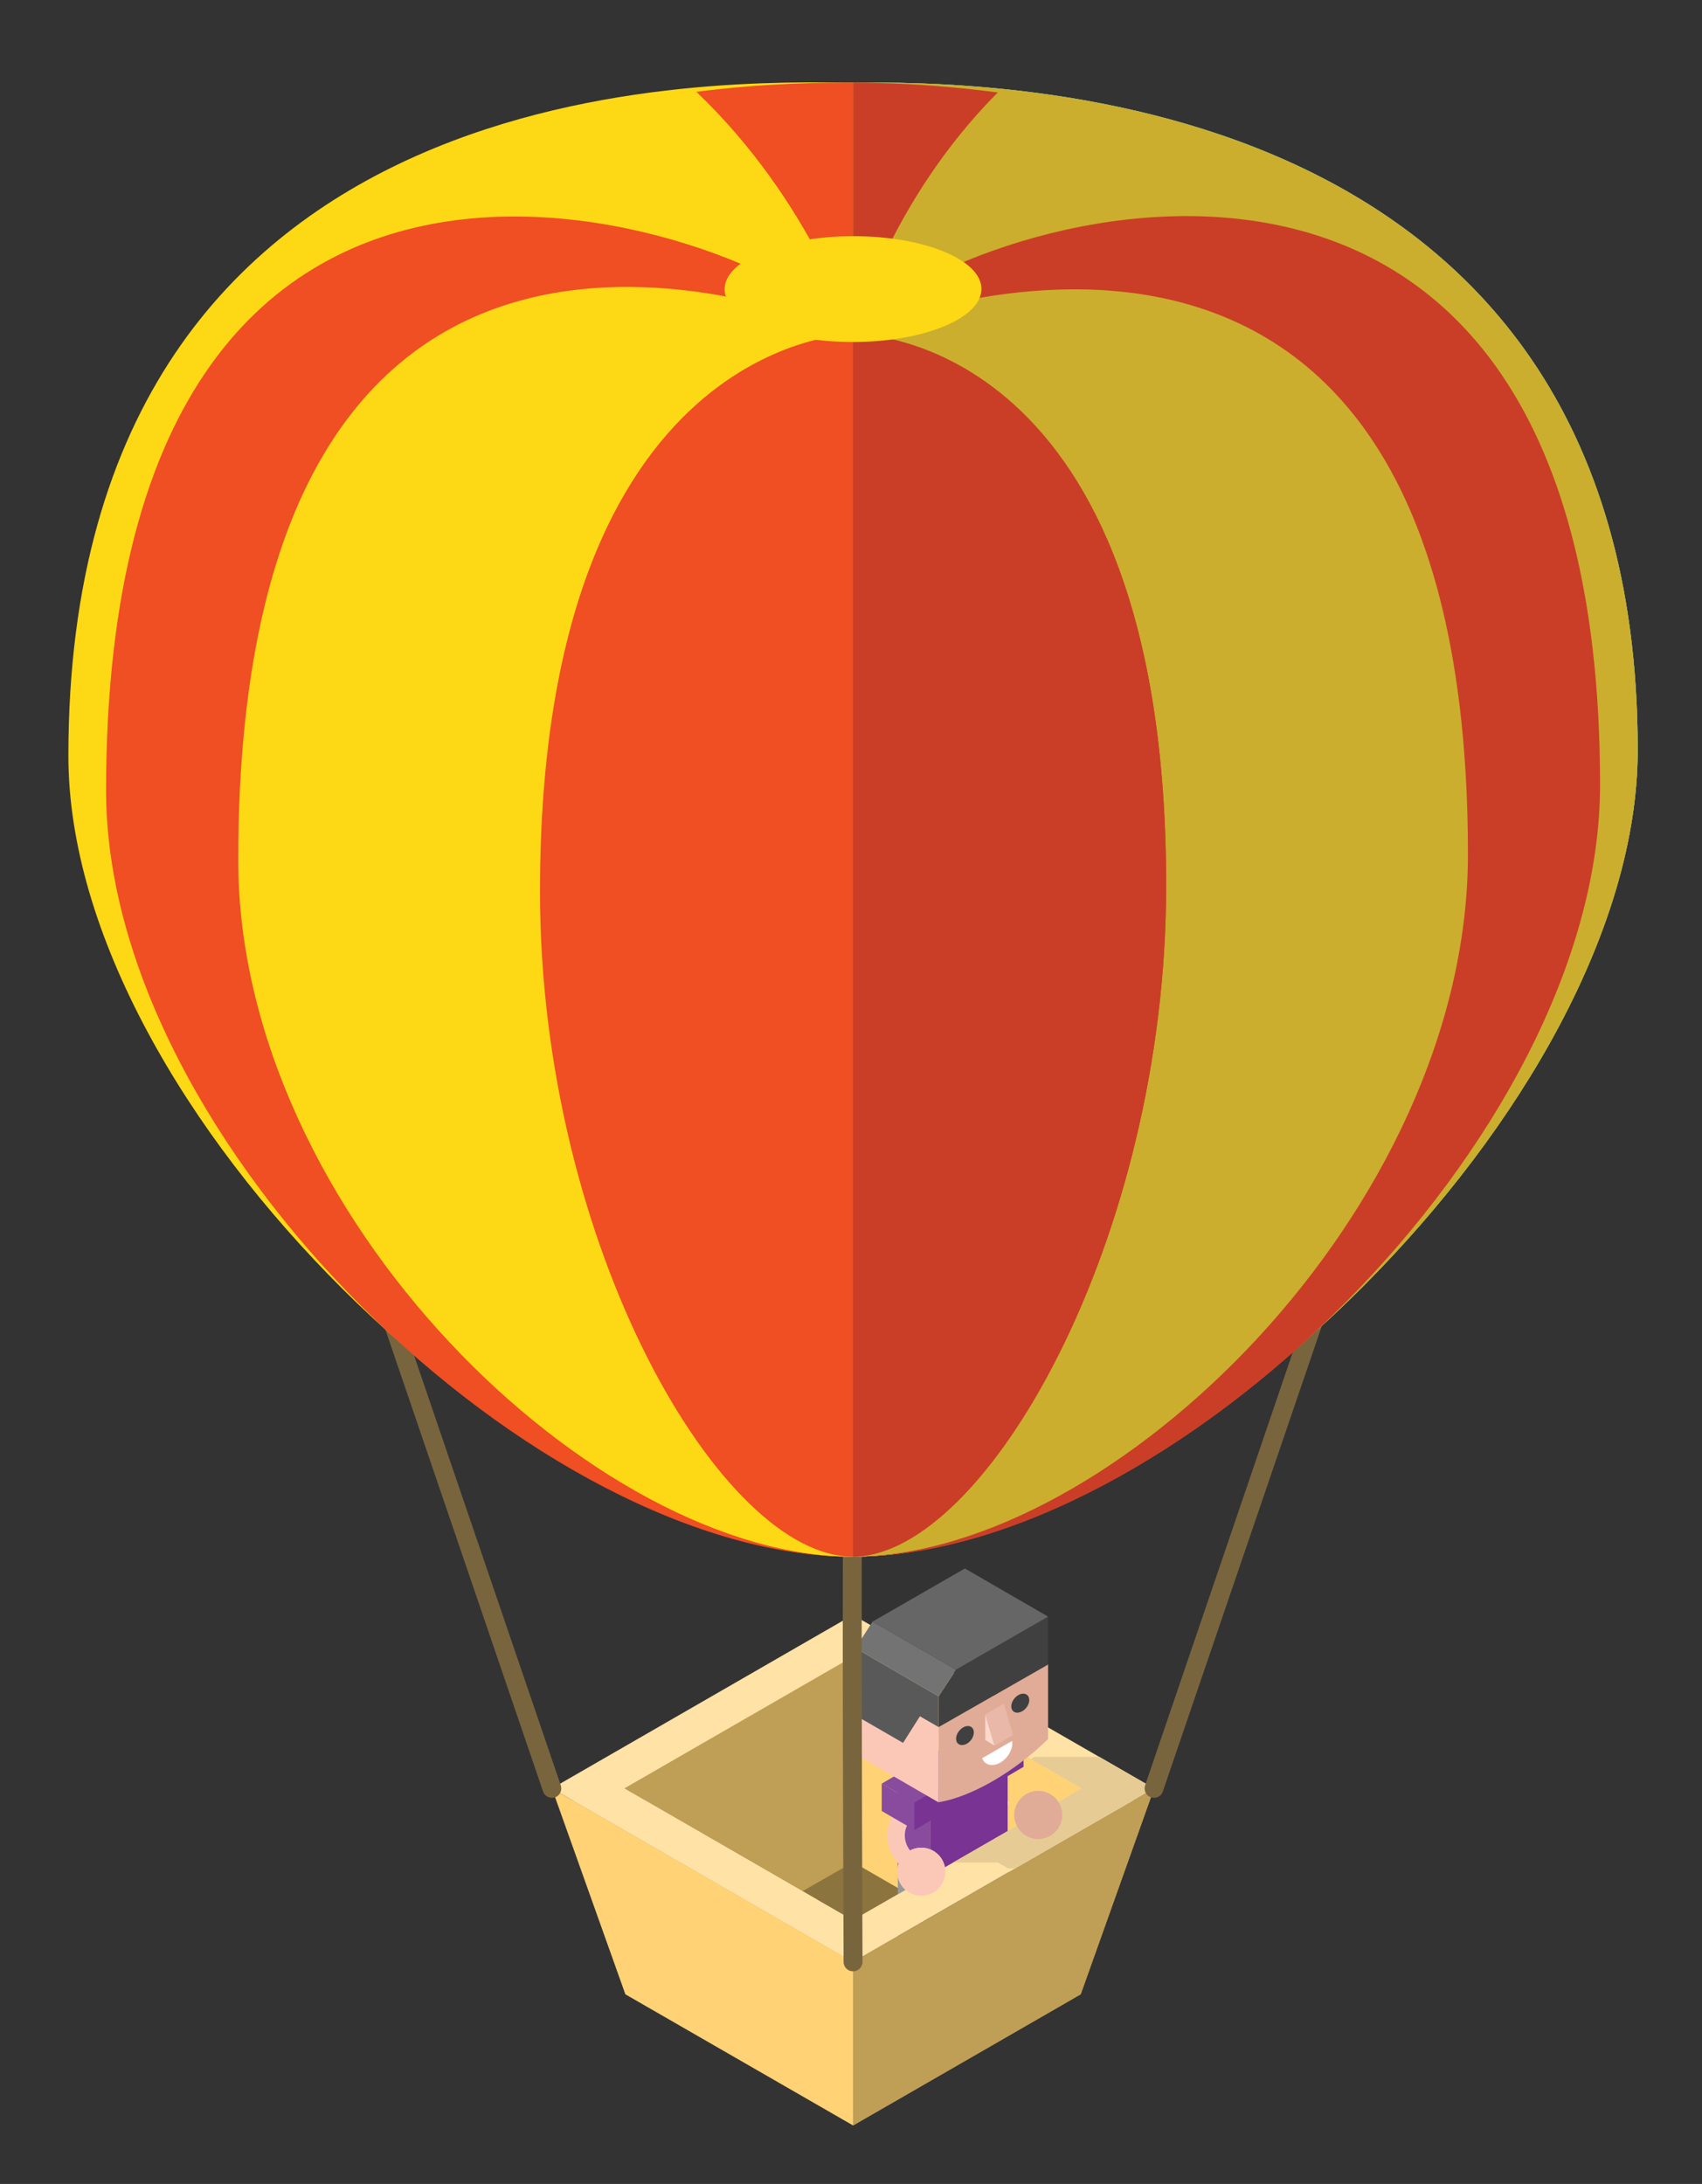 <?xml version="1.0" encoding="utf-8"?>
<!-- Generator: Adobe Illustrator 16.0.0, SVG Export Plug-In . SVG Version: 6.00 Build 0)  -->
<!DOCTYPE svg PUBLIC "-//W3C//DTD SVG 1.1//EN" "http://www.w3.org/Graphics/SVG/1.1/DTD/svg11.dtd">
<svg version="1.1" id="Layer_1" xmlns="http://www.w3.org/2000/svg" xmlns:xlink="http://www.w3.org/1999/xlink" x="0px" y="0px"
	 width="28.25px" height="36.25px" viewBox="0 0 28.25 36.25" enable-background="new 0 0 28.25 36.25" xml:space="preserve">
<rect x="0" y="0" width="28.25" height="36.25" fill="#333333" stroke="none"/>
<g>
	<g>
		<polygon fill="#FED275" points="9.161,29.684 14.16,32.563 14.16,35.279 10.38,33.102 		"/>
		<polygon fill="#BF9E55" points="14.16,35.279 14.16,32.563 19.156,29.684 17.938,33.102 		"/>
		<path fill="#FED275" d="M14.16,27.499v3.41l1.162,0.701c0,0,3.432-1.766,3.291-1.866s-4.153-2.608-4.153-2.608L14.16,27.499z"/>
		<polygon fill="#BF9E55" points="14.16,27.499 14.16,30.909 13.377,31.73 9.946,29.462 14.019,27.234 		"/>
		<g>
			<g>
				<polygon fill="#8C743F" points="14.995,31.39 14.16,30.909 13.322,31.39 14.16,31.873 				"/>
			</g>
		</g>
		<g>
			<path fill="#FFE2A6" d="M14.156,26.805l-4.995,2.879l4.995,2.879l4.997-2.879L14.156,26.805z M10.363,29.684l3.793-2.186
				l3.797,2.186l-3.797,2.188L10.363,29.684z"/>
		</g>
	</g>
	<g>
		<g>
			<g>
				<g>
					<path fill="#FDD9CC" d="M16.61,29.375L16.61,29.375l-0.249-0.146c-0.001,0.002-0.001,0.002-0.001,0.002
						c-0.189,0.326-0.076,0.746,0.25,0.935h0.002l0.143-0.249l0,0C16.566,29.807,16.5,29.564,16.61,29.375z"/>
				</g>
				<g>
					<polygon fill="#884B9D" points="16.989,28.873 16.448,28.559 16.183,28.713 16.725,29.027 					"/>
					<polygon fill="#884B9D" points="16.725,29.481 16.183,29.167 16.183,28.713 16.725,29.027 					"/>
					<polygon fill="#783393" points="16.989,28.873 16.725,29.027 16.725,29.481 16.989,29.326 					"/>
				</g>
				<g>
					<polygon fill="#595959" points="16.367,32.048 15.728,31.678 15.728,31.11 16.133,31.344 					"/>
					<polygon fill="#404040" points="16.725,31.002 16.133,31.344 16.367,32.048 16.958,31.708 					"/>
					<polygon fill="#989898" points="16.133,31.344 15.728,31.11 15.728,30.769 16.133,30.306 					"/>
					<polygon fill="#676767" points="16.725,31.002 16.133,31.344 16.133,30.306 16.725,30.504 					"/>
					<polygon fill="#676767" points="15.899,31.479 15.309,31.821 15.309,30.782 15.899,30.442 					"/>
					<polygon fill="#989898" points="15.309,32.107 14.902,31.873 14.902,30.833 15.309,31.069 					"/>
					<polygon fill="#595959" points="15.543,32.524 14.902,32.156 14.902,31.585 15.309,31.821 					"/>
					<polygon fill="#404040" points="15.899,31.479 15.309,31.821 15.543,32.524 16.133,32.182 					"/>
				</g>
				<g>
					<polygon fill="#884B9D" points="16.725,29.027 16.183,28.714 14.902,29.449 15.446,29.764 					"/>
					<polygon fill="#884B9D" points="15.446,31.42 14.902,31.107 14.902,29.449 15.446,29.764 					"/>
					<polygon fill="#783393" points="16.725,29.027 15.446,29.764 15.446,31.42 16.725,30.686 					"/>
				</g>
				<g>
					<path fill="#FBC8B8" d="M15.071,30.267c0,0,0,0,0.002,0l-0.25-0.146c-0.002,0-0.002,0-0.002,0.003
						c-0.187,0.326-0.077,0.744,0.25,0.933c0.002,0,0.002,0.002,0.002,0.002l0.145-0.25c-0.002,0-0.002,0-0.002,0
						C15.026,30.699,14.963,30.457,15.071,30.267z"/>
					<circle fill="#FBC8B8" cx="15.292" cy="31.067" r="0.399"/>
				</g>
				<g>
					<polygon fill="#884B9D" points="15.446,29.764 14.902,29.449 14.635,29.605 15.178,29.919 					"/>
					<polygon fill="#884B9D" points="15.178,30.375 14.635,30.059 14.635,29.605 15.178,29.919 					"/>
					<polygon fill="#783393" points="15.446,29.764 15.178,29.919 15.178,30.375 15.446,30.217 					"/>
				</g>
			</g>
			<g>
				<g>
					<path fill="#E0AC98" d="M15.578,28.668l1.818-1.047v1.244c-0.26,0.255-0.573,0.498-0.908,0.693
						c-0.338,0.195-0.651,0.315-0.91,0.356V28.668z"/>
				</g>
				<g>
					<polygon fill="#404040" points="15.578,28.668 15.578,28.157 15.867,27.715 17.396,26.833 17.396,27.629 					"/>
					<polygon fill="#595959" points="14.2,27.356 15.578,28.156 15.578,28.668 14.2,27.872 					"/>
					<polygon fill="#737373" points="14.2,27.356 15.578,28.156 15.867,27.714 14.484,26.915 					"/>
					<polygon fill="#666666" points="16.016,26.034 17.396,26.833 15.867,27.714 14.484,26.915 					"/>
				</g>
				<polygon fill="#FBC8B8" points="14.198,29.116 15.578,29.916 15.578,28.668 14.198,27.872 				"/>
				<polygon fill="#FDD9CC" points="16.506,28.975 16.354,28.881 16.354,28.456 				"/>
				<polygon fill="#EAB8A8" points="16.815,28.797 16.506,28.975 16.354,28.456 16.663,28.278 				"/>
				<path fill="#404040" d="M15.869,28.86c0,0.082,0.066,0.126,0.149,0.096c0.081-0.028,0.146-0.119,0.146-0.201
					c0-0.084-0.065-0.125-0.146-0.098C15.936,28.686,15.869,28.778,15.869,28.86z"/>
				<path fill="#404040" d="M16.785,28.323c0,0.082,0.067,0.125,0.15,0.095c0.082-0.028,0.149-0.118,0.149-0.2
					c0-0.083-0.067-0.127-0.149-0.098C16.853,28.15,16.785,28.24,16.785,28.323z"/>
				<polygon fill="#595959" points="14.989,28.929 14.2,28.473 14.2,27.836 15.284,28.463 				"/>
				<path fill="#FFFFFF" d="M16.303,29.183c0.031,0.095,0.128,0.138,0.247,0.098c0.138-0.05,0.252-0.204,0.252-0.345
					c0-0.014-0.003-0.027-0.003-0.04L16.303,29.183z"/>
			</g>
		</g>
	</g>
	<polygon fill="#BF9E55" points="14.16,35.279 14.16,32.563 19.156,29.684 17.938,33.102 	"/>
	<polygon fill="#FFE2A6" points="17.61,29.884 14.156,31.873 10.706,29.884 9.508,29.884 14.156,32.563 18.809,29.884 	"/>
	<circle fill="#FBC8B8" cx="15.292" cy="31.067" r="0.399"/>
	<polygon fill="#E6CB95" points="18.248,29.161 17.17,29.161 17.109,29.198 17.953,29.684 15.821,30.914 16.562,30.914 
		16.731,31.012 16.852,31.012 19.153,29.684 	"/>
	<path fill="#E0AC98" d="M16.889,29.925c0.108-0.192,0.352-0.257,0.543-0.146c0.192,0.112,0.256,0.355,0.146,0.546
		c-0.111,0.19-0.354,0.258-0.544,0.146C16.841,30.36,16.778,30.116,16.889,29.925z"/>
	<g>
		<path fill="#79653D" d="M14.156,32.72c-0.083,0-0.154-0.068-0.154-0.155c0-0.02-0.006-1.895-0.012-3.746
			c-0.001-1.088-0.003-1.956-0.001-2.58c0-0.368,0.001-0.654,0.005-0.851c0.002-0.104,0.003-0.187,0.003-0.241
			c0.003-0.105,0.005-0.188,0.103-0.229c0.057-0.023,0.125-0.012,0.168,0.034c0.038,0.038,0.054,0.093,0.044,0.142
			c-0.018,0.283-0.007,4.602,0.004,7.469c0,0.087-0.071,0.157-0.155,0.157H14.156z"/>
	</g>
	<g>
		<path fill="#79653D" d="M19.153,29.84c-0.016,0-0.032-0.002-0.049-0.008c-0.083-0.026-0.125-0.117-0.097-0.199l2.744-8.049
			c0.031-0.082,0.117-0.125,0.202-0.098c0.08,0.028,0.123,0.117,0.097,0.199l-2.749,8.05C19.282,29.801,19.219,29.84,19.153,29.84z"
			/>
	</g>
	<g>
		<path fill="#79653D" d="M9.16,29.84c-0.065,0-0.124-0.039-0.146-0.104l-2.748-8.05c-0.029-0.082,0.017-0.171,0.098-0.199
			c0.08-0.027,0.17,0.016,0.197,0.098l2.747,8.049c0.027,0.082-0.015,0.173-0.097,0.199C9.194,29.838,9.178,29.84,9.16,29.84z"/>
	</g>
	<g>
		<path fill="#FDD814" d="M27.183,12.449c0,5.885-7.786,13.358-13.003,13.389C8.957,25.86,1.135,18.431,1.135,12.545
			c0-11.666,11.093-11.175,13.006-11.175C16.051,1.371,27.183,1.162,27.183,12.449z"/>
		<path fill="#40BCED" d="M14.16,25.836c0.005,0,0.012,0.001,0.018,0.001c5.219-0.03,13.005-7.503,13.005-13.389
			c0-11.25-11.061-11.079-13.022-11.078V25.836z"/>
		<path fill="#F04E23" d="M16.561,1.535c-1.114-0.148-1.994-0.164-2.42-0.164c-0.447,0-1.394,0.002-2.583,0.153
			c1.922,1.83,2.607,4.041,2.607,4.041S14.727,3.377,16.561,1.535z"/>
		<path fill="#F04E23" d="M26.558,13.026c0,5.884-7.161,12.781-12.378,12.812C8.957,25.86,1.761,19.006,1.761,13.122
			c0-13.383,11.003-9.287,12.38-7.578C15.54,3.712,26.558-0.101,26.558,13.026z"/>
		<path fill="#FDD814" d="M24.365,14.178c0,5.884-5.896,11.629-10.191,11.66c-4.296,0.022-10.22-5.679-10.22-11.564
			c0-13.382,10.188-8.729,10.188-8.729S24.365,1.052,24.365,14.178z"/>
		<path fill="#F04E23" d="M19.355,14.699c0,5.885-3.001,11.108-5.187,11.139c-2.19,0.022-5.205-5.157-5.205-11.042
			c0-9.215,5.188-9.251,5.188-9.251S19.355,5.438,19.355,14.699z"/>
		<path fill="#CBAE2D" d="M14.16,1.371v24.466c0.005,0,0.012,0.001,0.018,0.001c5.219-0.03,13.005-7.503,13.005-13.389
			C27.183,1.198,16.122,1.37,14.16,1.371z"/>
		<path fill="#CA3E27" d="M14.16,5.521v20.316c0.005,0,0.012,0.001,0.018,0.001c5.219-0.03,12.38-6.928,12.38-12.812
			C26.558-0.043,15.635,3.68,14.16,5.521z"/>
		<path fill="#CBAE2D" d="M14.16,5.538v20.299c0.005,0,0.012,0.001,0.014,0.001c4.295-0.03,10.191-5.775,10.191-11.66
			C24.365,1.35,14.604,5.349,14.16,5.538z"/>
		<path fill="#CA3E27" d="M14.16,5.544v20.293c0.001,0,0.005,0,0.009,0c2.186-0.03,5.187-5.254,5.187-11.139
			C19.355,5.647,14.386,5.544,14.16,5.544z"/>
		<path fill="#CA3E27" d="M14.16,5.54c0.005,0.015,0.005,0.024,0.005,0.024s0.562-2.187,2.396-4.029
			c-1.101-0.146-1.971-0.163-2.4-0.164V5.54z"/>
		<path fill="#CA3E27" d="M14.16,5.544v20.293c0.001,0,0.005,0,0.009,0c2.186-0.03,5.187-5.254,5.187-11.139
			C19.355,5.647,14.386,5.544,14.16,5.544z"/>
	</g>
	<path fill="#FDD814" d="M16.29,4.794c0.005,0.486-0.951,0.88-2.127,0.883c-1.177,0.001-2.132-0.39-2.136-0.875
		c0-0.485,0.952-0.88,2.128-0.882C15.332,3.918,16.288,4.309,16.29,4.794z"/>
</g>
</svg>
